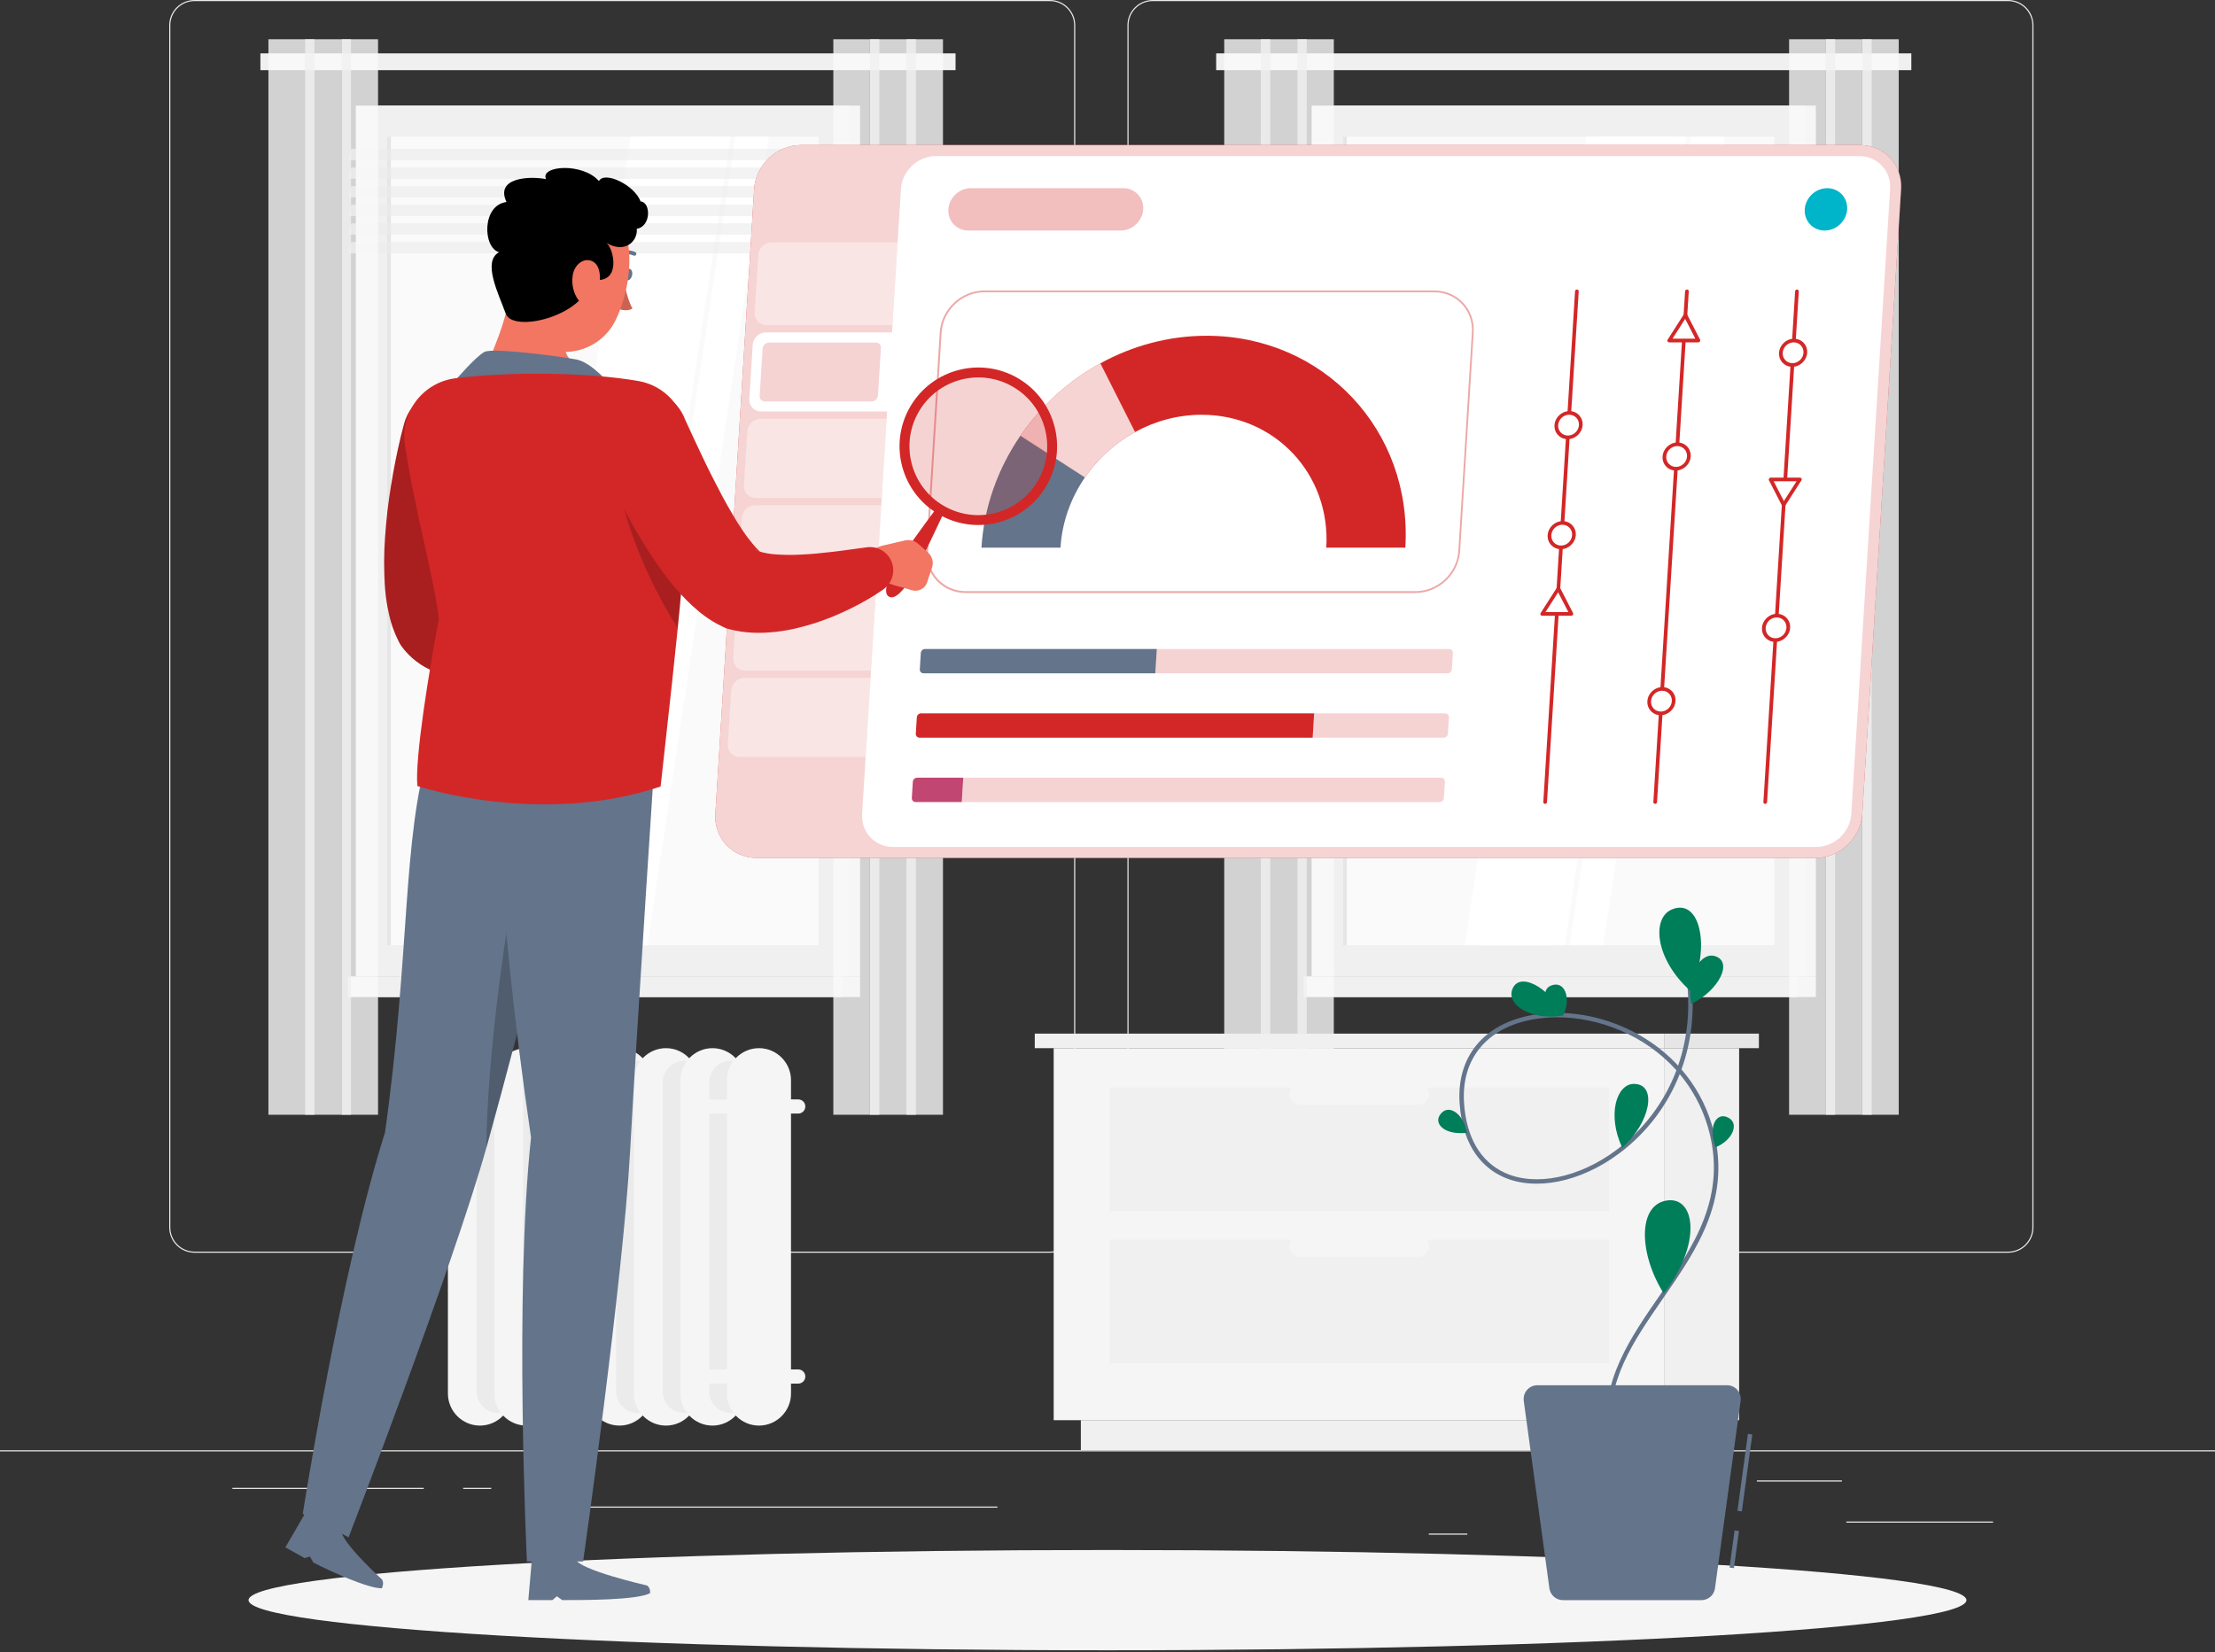 <svg width="500" height="373" viewBox="0 0 500 373" fill="none" xmlns="http://www.w3.org/2000/svg">
<rect x="0" y="0" width="500" height="373" fill="#333333" stroke="none"/>
<g clip-path="url(#clip0_3158_64798)">
<path d="M500 327.45H0V327.7H500V327.45Z" fill="#EBEBEB"/>
<path d="M449.901 343.54H416.781V343.79H449.901V343.54Z" fill="#EBEBEB"/>
<path d="M331.221 346.26H322.531V346.51H331.221V346.26Z" fill="#EBEBEB"/>
<path d="M415.78 334.26H396.59V334.51H415.78V334.26Z" fill="#EBEBEB"/>
<path d="M95.651 335.94H52.461V336.19H95.651V335.94Z" fill="#EBEBEB"/>
<path d="M110.889 335.94H104.559V336.19H110.889V335.94Z" fill="#EBEBEB"/>
<path d="M225.149 340.16H131.469V340.41H225.149V340.16Z" fill="#EBEBEB"/>
<path d="M237.009 282.85H43.909C40.759 282.85 38.199 280.29 38.199 277.14V5.71C38.199 2.56 40.759 0 43.909 0H237.009C240.159 0 242.719 2.56 242.719 5.71V277.14C242.719 280.29 240.159 282.85 237.009 282.85ZM43.909 0.25C40.899 0.25 38.449 2.7 38.449 5.71V277.14C38.449 280.15 40.899 282.6 43.909 282.6H237.009C240.019 282.6 242.469 280.15 242.469 277.14V5.71C242.469 2.7 240.019 0.25 237.009 0.25H43.909Z" fill="#EBEBEB"/>
<path d="M453.31 282.85H260.21C257.06 282.85 254.5 280.29 254.5 277.14V5.71C254.5 2.56 257.06 0 260.21 0H453.31C456.46 0 459.02 2.56 459.02 5.71V277.14C459.02 280.29 456.46 282.85 453.31 282.85ZM260.21 0.25C257.2 0.25 254.75 2.7 254.75 5.71V277.14C254.75 280.15 257.2 282.6 260.21 282.6H453.31C456.32 282.6 458.77 280.15 458.77 277.14V5.71C458.77 2.7 456.32 0.25 453.31 0.25H260.21Z" fill="#EBEBEB"/>
<path d="M301.088 220.461H409.898V23.841H301.088V220.461Z" fill="#E6E6E6"/>
<path d="M296.079 220.461H407.559V23.841H296.079V220.461Z" fill="#F0F0F0"/>
<path d="M301.088 225.121H409.898V220.461H301.088V225.121Z" fill="#E6E6E6"/>
<path d="M294.27 225.121H405.75V220.461H294.27V225.121Z" fill="#F0F0F0"/>
<path d="M400.52 213.42V30.86L303.1 30.86V213.42H400.52Z" fill="#FAFAFA"/>
<path d="M330.66 213.431L358.08 30.871H377.56L350.13 213.431H330.66Z" fill="white"/>
<path d="M333.75 213.431L361.18 30.871H380.65L353.22 213.431H333.75Z" fill="white"/>
<path d="M354.32 213.431L381.74 30.871H389.33L361.91 213.431H354.32Z" fill="white"/>
<path d="M304 213.431V30.871H303.11V213.431H304Z" fill="#E6E6E6"/>
<path opacity="0.6" d="M294.41 36.161H403.22L403.86 33.601H295.06L294.41 36.161Z" fill="#EBEBEB"/>
<path opacity="0.6" d="M294.41 40.37H403.22L403.86 37.81H295.06L294.41 40.37Z" fill="#EBEBEB"/>
<path opacity="0.6" d="M294.41 44.581H403.22L403.86 42.011H295.06L294.41 44.581Z" fill="#EBEBEB"/>
<path opacity="0.6" d="M294.41 48.791H403.22L403.86 46.221H295.06L294.41 48.791Z" fill="#EBEBEB"/>
<path opacity="0.6" d="M294.41 52.991H403.22L403.86 50.431H295.06L294.41 52.991Z" fill="#EBEBEB"/>
<path opacity="0.6" d="M294.41 57.201H403.22L403.86 54.641H295.06L294.41 57.201Z" fill="#EBEBEB"/>
<path d="M431.451 12.051H274.531V15.841H431.451V12.051Z" fill="#F0F0F0"/>
<path opacity="0.8" d="M428.609 8.86H420.359V251.7H428.609V8.86Z" fill="#FAFAFA"/>
<path opacity="0.8" d="M422.499 8.86H420.359V251.7H422.499V8.86Z" fill="#F0F0F0"/>
<path opacity="0.8" d="M420.359 8.86H412.109V251.7H420.359V8.86Z" fill="#FAFAFA"/>
<path opacity="0.8" d="M414.249 8.86H412.109V251.7H414.249V8.86Z" fill="#F0F0F0"/>
<path opacity="0.8" d="M412.109 8.86H403.859V251.7H412.109V8.86Z" fill="#FAFAFA"/>
<path opacity="0.8" d="M301.09 8.86H292.84V251.7H301.09V8.86Z" fill="#FAFAFA"/>
<path opacity="0.8" d="M294.98 8.86H292.84V251.7H294.98V8.86Z" fill="#F0F0F0"/>
<path opacity="0.8" d="M292.852 8.86H284.602V251.7H292.852V8.86Z" fill="#FAFAFA"/>
<path opacity="0.8" d="M286.742 8.86H284.602V251.7H286.742V8.86Z" fill="#F0F0F0"/>
<path opacity="0.8" d="M284.602 8.86H276.352V251.7H284.602V8.86Z" fill="#FAFAFA"/>
<path d="M85.342 220.461H194.152L194.152 23.841H85.342L85.342 220.461Z" fill="#E6E6E6"/>
<path d="M80.321 220.461H191.801L191.801 23.841H80.321L80.321 220.461Z" fill="#F0F0F0"/>
<path d="M85.342 225.121H194.152V220.461H85.342V225.121Z" fill="#E6E6E6"/>
<path d="M78.512 225.121H189.992V220.461H78.512V225.121Z" fill="#F0F0F0"/>
<path d="M184.773 213.431V30.871L87.353 30.871L87.353 213.431H184.773Z" fill="#FAFAFA"/>
<path d="M114.91 213.431L142.33 30.871H161.81L134.38 213.431H114.91Z" fill="white"/>
<path d="M118 213.431L145.42 30.871H164.9L137.47 213.431H118Z" fill="white"/>
<path d="M138.562 213.431L165.993 30.871H173.583L146.152 213.431H138.562Z" fill="white"/>
<path d="M88.242 213.42L88.242 30.86H87.352L87.352 213.42H88.242Z" fill="#E6E6E6"/>
<path opacity="0.6" d="M78.66 36.161H187.46L188.11 33.601H79.31L78.66 36.161Z" fill="#EBEBEB"/>
<path opacity="0.6" d="M78.66 40.37H187.46L188.11 37.81H79.31L78.66 40.37Z" fill="#EBEBEB"/>
<path opacity="0.6" d="M78.66 44.581H187.46L188.11 42.011H79.31L78.66 44.581Z" fill="#EBEBEB"/>
<path opacity="0.6" d="M78.66 48.791H187.46L188.11 46.221H79.31L78.66 48.791Z" fill="#EBEBEB"/>
<path opacity="0.6" d="M78.66 52.991H187.46L188.11 50.431H79.31L78.66 52.991Z" fill="#EBEBEB"/>
<path opacity="0.6" d="M78.66 57.201H187.46L188.11 54.641H79.31L78.66 57.201Z" fill="#EBEBEB"/>
<path d="M215.701 12.051H58.781V15.841H215.701V12.051Z" fill="#F0F0F0"/>
<path opacity="0.8" d="M212.859 8.86H204.609V251.7H212.859V8.86Z" fill="#FAFAFA"/>
<path opacity="0.8" d="M206.749 8.86H204.609V251.7H206.749V8.86Z" fill="#F0F0F0"/>
<path opacity="0.8" d="M204.609 8.86H196.359V251.7H204.609V8.86Z" fill="#FAFAFA"/>
<path opacity="0.8" d="M198.499 8.86H196.359V251.7H198.499V8.86Z" fill="#F0F0F0"/>
<path opacity="0.8" d="M196.359 8.86H188.109V251.7H196.359V8.86Z" fill="#FAFAFA"/>
<path opacity="0.8" d="M85.34 8.86H77.09V251.7H85.34V8.86Z" fill="#FAFAFA"/>
<path opacity="0.8" d="M79.23 8.86H77.09V251.7H79.23V8.86Z" fill="#F0F0F0"/>
<path opacity="0.8" d="M77.09 8.86H68.84V251.7H77.09V8.86Z" fill="#FAFAFA"/>
<path opacity="0.8" d="M70.98 8.86H68.84V251.7H70.98V8.86Z" fill="#F0F0F0"/>
<path opacity="0.8" d="M68.84 8.86H60.59V251.7H68.84V8.86Z" fill="#FAFAFA"/>
<path d="M375.772 320.66H392.582V236.66H375.772V320.66Z" fill="#F0F0F0"/>
<path d="M243.981 327.44H386.441V320.65H243.981V327.44Z" fill="#F0F0F0"/>
<path d="M375.772 236.66H237.852V320.66H375.772V236.66Z" fill="#F5F5F5"/>
<path d="M363.2 245.561H250.41V273.501H363.2V245.561Z" fill="#F0F0F0"/>
<path d="M363.2 279.9H250.41V307.84H363.2V279.9Z" fill="#F0F0F0"/>
<path d="M293.441 249.41H320.181C321.511 249.41 322.591 248.33 322.591 247C322.591 245.67 321.511 244.59 320.181 244.59H293.441C292.111 244.59 291.031 245.67 291.031 247C291.031 248.33 292.111 249.41 293.441 249.41Z" fill="#F5F5F5"/>
<path d="M293.441 283.75H320.181C321.511 283.75 322.591 282.67 322.591 281.34C322.591 280.01 321.511 278.93 320.181 278.93H293.441C292.111 278.93 291.031 280.01 291.031 281.34C291.031 282.67 292.111 283.75 293.441 283.75Z" fill="#F5F5F5"/>
<path d="M233.582 236.66L375.762 236.66V233.38L233.582 233.38V236.66Z" fill="#F0F0F0"/>
<path d="M397.042 233.38H375.762V236.66H397.042V233.38Z" fill="#E6E6E6"/>
<path d="M108.339 321.88C104.369 321.88 101.109 318.63 101.109 314.65V243.89C101.109 239.92 104.359 236.66 108.339 236.66C112.309 236.66 115.569 239.91 115.569 243.89V314.65C115.569 318.62 112.319 321.88 108.339 321.88Z" fill="#F5F5F5"/>
<path d="M112.47 319.031C109.78 319.031 107.59 316.83 107.59 314.15V244.4C107.59 241.71 109.79 239.521 112.47 239.521C115.16 239.521 117.35 241.72 117.35 244.4V314.15C117.35 316.84 115.15 319.031 112.47 319.031Z" fill="#EBEBEB"/>
<path d="M118.828 321.88C114.858 321.88 111.598 318.63 111.598 314.65V243.89C111.598 239.92 114.848 236.66 118.828 236.66C122.798 236.66 126.058 239.91 126.058 243.89V314.65C126.058 318.62 122.808 321.88 118.828 321.88Z" fill="#F5F5F5"/>
<path d="M122.966 319.031C120.276 319.031 118.086 316.83 118.086 314.15V244.4C118.086 241.71 120.286 239.521 122.966 239.521C125.656 239.521 127.846 241.72 127.846 244.4V314.15C127.846 316.84 125.646 319.031 122.966 319.031Z" fill="#EBEBEB"/>
<path d="M136.548 243.89C136.548 239.897 133.313 236.66 129.323 236.66C125.332 236.66 122.098 239.897 122.098 243.89V314.65C122.098 318.643 125.332 321.88 129.323 321.88C133.313 321.88 136.548 318.643 136.548 314.65V243.89Z" fill="#F5F5F5"/>
<path d="M133.466 319.031C130.776 319.031 128.586 316.83 128.586 314.15V244.4C128.586 241.71 130.786 239.521 133.466 239.521C136.156 239.521 138.346 241.72 138.346 244.4V314.15C138.346 316.84 136.146 319.031 133.466 319.031Z" fill="#EBEBEB"/>
<path d="M139.828 321.88C135.858 321.88 132.598 318.63 132.598 314.65V243.89C132.598 239.92 135.848 236.66 139.828 236.66C143.798 236.66 147.058 239.91 147.058 243.89V314.65C147.058 318.62 143.808 321.88 139.828 321.88Z" fill="#F5F5F5"/>
<path d="M143.966 319.031C141.276 319.031 139.086 316.83 139.086 314.15V244.4C139.086 241.71 141.286 239.521 143.966 239.521C146.656 239.521 148.846 241.72 148.846 244.4V314.15C148.846 316.84 146.646 319.031 143.966 319.031Z" fill="#EBEBEB"/>
<path d="M150.328 321.88C146.358 321.88 143.098 318.63 143.098 314.65V243.89C143.098 239.92 146.348 236.66 150.328 236.66C154.298 236.66 157.558 239.91 157.558 243.89V314.65C157.558 318.62 154.308 321.88 150.328 321.88Z" fill="#F5F5F5"/>
<path d="M154.466 319.031C151.776 319.031 149.586 316.83 149.586 314.15V244.4C149.586 241.71 151.786 239.521 154.466 239.521C157.156 239.521 159.346 241.72 159.346 244.4V314.15C159.346 316.84 157.146 319.031 154.466 319.031Z" fill="#EBEBEB"/>
<path d="M160.828 321.88C156.858 321.88 153.598 318.63 153.598 314.65V243.89C153.598 239.92 156.848 236.66 160.828 236.66C164.798 236.66 168.058 239.91 168.058 243.89V314.65C168.058 318.62 164.808 321.88 160.828 321.88Z" fill="#F5F5F5"/>
<path d="M164.958 319.031C162.268 319.031 160.078 316.83 160.078 314.15V244.4C160.078 241.71 162.278 239.521 164.958 239.521C167.648 239.521 169.838 241.72 169.838 244.4V314.15C169.838 316.84 167.638 319.031 164.958 319.031Z" fill="#EBEBEB"/>
<path d="M171.328 321.88C167.358 321.88 164.098 318.63 164.098 314.65V243.89C164.098 239.92 167.348 236.66 171.328 236.66C175.298 236.66 178.558 239.91 178.558 243.89V314.65C178.558 318.62 175.308 321.88 171.328 321.88Z" fill="#F5F5F5"/>
<path d="M180.191 309.2H158.991C158.107 309.2 157.391 309.917 157.391 310.8C157.391 311.684 158.107 312.4 158.991 312.4H180.191C181.074 312.4 181.791 311.684 181.791 310.8C181.791 309.917 181.074 309.2 180.191 309.2Z" fill="#F5F5F5"/>
<path d="M180.191 251.43H158.991C158.111 251.43 157.391 250.71 157.391 249.83C157.391 248.95 158.111 248.23 158.991 248.23H180.191C181.071 248.23 181.791 248.95 181.791 249.83C181.791 250.71 181.071 251.43 180.191 251.43Z" fill="#F5F5F5"/>
<path d="M249.999 372.61C357.082 372.61 443.889 367.542 443.889 361.29C443.889 355.038 357.082 349.97 249.999 349.97C142.917 349.97 56.109 355.038 56.109 361.29C56.109 367.542 142.917 372.61 249.999 372.61Z" fill="#F5F5F5"/>
<path d="M409.83 193.71H170.8C165.33 193.71 161.14 189.24 161.48 183.77L170.24 42.69C170.58 37.22 175.33 32.75 180.79 32.75H419.82C425.28 32.75 429.48 37.22 429.14 42.69L420.38 183.77C420.04 189.24 415.29 193.71 409.83 193.71Z" fill="#d32727"/>
<path opacity="0.8" d="M409.83 193.71H170.8C165.33 193.71 161.14 189.24 161.48 183.77L170.24 42.69C170.58 37.22 175.33 32.75 180.79 32.75H419.82C425.28 32.75 429.48 37.22 429.14 42.69L420.38 183.77C420.04 189.24 415.29 193.71 409.83 193.71Z" fill="white"/>
<path opacity="0.4" d="M201.461 73.41H173.001C171.441 73.41 170.261 72.15 170.361 70.59L171.171 57.56C171.271 56 172.611 54.74 174.161 54.74H202.621L201.461 73.41Z" fill="white"/>
<path d="M419.67 35.24H211.28C207.16 35.24 203.62 38.58 203.37 42.69L201.36 75.06H172.9C171.34 75.06 170 76.32 169.91 77.88L169.15 90.08C169.05 91.64 170.24 92.9 171.79 92.9H200.25L194.61 183.77C194.35 187.89 197.48 191.22 201.6 191.22H409.99C414.11 191.22 417.65 187.88 417.9 183.77L426.66 42.69C426.92 38.57 423.79 35.24 419.67 35.24Z" fill="white"/>
<path opacity="0.4" d="M199.039 112.41H170.58C169.02 112.41 167.84 111.15 167.94 109.59L168.7 97.39C168.8 95.83 170.14 94.57 171.69 94.57H200.149L199.039 112.41Z" fill="white"/>
<path opacity="0.4" d="M197.829 131.9H169.369C167.809 131.9 166.629 130.64 166.729 129.08L167.489 116.88C167.589 115.32 168.929 114.06 170.479 114.06H198.939L197.829 131.9Z" fill="white"/>
<path opacity="0.4" d="M196.622 151.4H168.162C166.602 151.4 165.422 150.14 165.522 148.58L166.282 136.38C166.382 134.82 167.722 133.56 169.272 133.56H197.732L196.622 151.4Z" fill="white"/>
<path opacity="0.4" d="M195.411 170.9H166.951C165.391 170.9 164.211 169.64 164.311 168.08L165.071 155.88C165.171 154.32 166.511 153.06 168.061 153.06H196.521L195.411 170.9Z" fill="white"/>
<path opacity="0.2" d="M172.629 90.63C172.299 90.63 171.999 90.5 171.779 90.28C171.559 90.05 171.459 89.74 171.479 89.41L172.149 78.7C172.199 77.97 172.849 77.35 173.579 77.35H197.709C198.039 77.35 198.339 77.48 198.559 77.7C198.779 77.93 198.879 78.24 198.859 78.57L198.189 89.29C198.139 90.02 197.489 90.64 196.759 90.64H172.629V90.63Z" fill="#d32727"/>
<path opacity="0.3" d="M252.979 52.05H218.569C215.939 52.05 213.919 49.9 214.079 47.27C214.239 44.64 216.529 42.49 219.159 42.49H253.569C256.199 42.49 258.219 44.64 258.059 47.27C257.899 49.9 255.609 52.05 252.979 52.05Z" fill="#d32727"/>
<path d="M416.962 47.27C416.802 49.91 414.522 52.05 411.882 52.05C409.242 52.05 407.232 49.91 407.392 47.27C407.552 44.63 409.832 42.49 412.472 42.49C415.112 42.49 417.122 44.63 416.962 47.27Z" fill="#00B4CA"/>
<path opacity="0.4" d="M319.529 133.89H217.969C212.739 133.89 208.749 129.63 209.069 124.41L212.129 75.07C212.449 69.84 216.969 65.59 222.199 65.59H323.759C328.989 65.59 332.979 69.84 332.659 75.07L329.599 124.41C329.279 129.64 324.759 133.89 319.529 133.89ZM222.189 65.99C217.189 65.99 212.869 70.06 212.559 75.06L209.499 124.4C209.189 129.4 213.009 133.47 218.009 133.47H319.569C324.569 133.47 328.889 129.4 329.199 124.4L332.259 75.06C332.569 70.06 328.749 65.99 323.749 65.99H222.189Z" fill="#d32727"/>
<path d="M230.328 98.389L244.898 107.809C247.808 103.559 251.708 100.029 256.228 97.549L248.398 82.029C241.198 85.979 234.978 91.619 230.328 98.389Z" fill="#d32727"/>
<path opacity="0.8" d="M230.328 98.389L244.898 107.809C247.808 103.559 251.708 100.029 256.228 97.549L248.398 82.029C241.198 85.979 234.978 91.619 230.328 98.389Z" fill="white"/>
<path d="M221.547 123.65H239.387C239.747 117.83 241.747 112.41 244.897 107.81L230.327 98.39C225.307 105.72 222.117 114.37 221.547 123.65Z" fill="#64748b"/>
<path d="M272.358 75.81C263.788 75.81 255.598 78.08 248.398 82.03L256.228 97.55C260.748 95.07 265.878 93.65 271.248 93.65C287.818 93.65 300.408 107.08 299.388 123.65H317.228C318.868 97.23 298.778 75.81 272.358 75.81Z" fill="#d32727"/>
<path d="M260.781 152.03H208.481C207.981 152.03 207.601 151.62 207.631 151.12L207.861 147.44C207.891 146.94 208.321 146.53 208.831 146.53H261.131L260.791 152.03H260.781Z" fill="#64748b"/>
<path opacity="0.2" d="M260.781 152.03H326.781C327.281 152.03 327.711 151.62 327.741 151.12L327.971 147.44C328.001 146.94 327.621 146.53 327.121 146.53H261.121L260.781 152.03Z" fill="#d32727"/>
<path d="M296.298 166.561H207.578C207.078 166.561 206.698 166.151 206.728 165.651L206.958 161.971C206.988 161.471 207.418 161.061 207.928 161.061H296.648L296.308 166.561H296.298Z" fill="#d32727"/>
<path opacity="0.2" d="M296.301 166.561H325.871C326.371 166.561 326.801 166.151 326.841 165.651L327.071 161.971C327.101 161.471 326.721 161.061 326.221 161.061H296.651L296.311 166.561H296.301Z" fill="#d32727"/>
<path d="M217.1 181.09H206.68C206.18 181.09 205.8 180.68 205.83 180.18L206.06 176.5C206.09 176 206.52 175.59 207.02 175.59H217.44L217.1 181.09Z" fill="#C14671"/>
<path opacity="0.2" d="M217.102 181.09H324.972C325.472 181.09 325.902 180.68 325.932 180.18L326.162 176.5C326.192 176 325.812 175.59 325.312 175.59H217.442L217.102 181.09Z" fill="#d32727"/>
<path d="M348.769 181.5C348.539 181.5 348.369 181.31 348.379 181.09L355.539 65.78C355.549 65.55 355.749 65.37 355.979 65.37C356.209 65.37 356.379 65.56 356.369 65.78L349.209 181.09C349.199 181.32 348.999 181.5 348.769 181.5Z" fill="#d32727"/>
<path d="M356.83 95.981C356.74 97.501 355.42 98.741 353.9 98.741C352.38 98.741 351.22 97.501 351.31 95.981C351.4 94.461 352.72 93.221 354.24 93.221C355.76 93.221 356.92 94.461 356.83 95.981Z" fill="white"/>
<path d="M353.881 99.16C352.131 99.16 350.791 97.74 350.901 95.99C351.011 94.24 352.521 92.82 354.271 92.82C356.021 92.82 357.361 94.24 357.251 95.99C357.141 97.74 355.631 99.16 353.881 99.16ZM354.221 93.64C352.931 93.64 351.811 94.69 351.731 95.99C351.651 97.28 352.641 98.34 353.931 98.34C355.221 98.34 356.341 97.29 356.421 95.99C356.501 94.7 355.511 93.64 354.221 93.64Z" fill="#d32727"/>
<path d="M355.287 120.83C355.197 122.35 353.877 123.59 352.357 123.59C350.837 123.59 349.677 122.35 349.767 120.83C349.857 119.31 351.177 118.07 352.697 118.07C354.217 118.07 355.377 119.31 355.287 120.83Z" fill="white"/>
<path d="M352.338 124C350.588 124 349.248 122.58 349.358 120.83C349.468 119.08 350.978 117.66 352.728 117.66C354.478 117.66 355.818 119.08 355.708 120.83C355.598 122.58 354.088 124 352.338 124ZM352.678 118.48C351.388 118.48 350.268 119.53 350.188 120.83C350.108 122.13 351.098 123.18 352.388 123.18C353.678 123.18 354.798 122.13 354.878 120.83C354.958 119.54 353.968 118.48 352.678 118.48Z" fill="#d32727"/>
<path d="M351.779 132.899L348.129 138.619H354.729L351.779 132.899Z" fill="white"/>
<path d="M354.699 139.03H348.099C347.949 139.03 347.819 138.95 347.749 138.82C347.679 138.69 347.689 138.53 347.779 138.41L351.429 132.7C351.589 132.44 352.019 132.44 352.149 132.7L355.089 138.41C355.159 138.54 355.149 138.7 355.059 138.82C354.979 138.95 354.839 139.03 354.689 139.03H354.699ZM348.869 138.2H354.029L351.729 133.73L348.869 138.2Z" fill="#d32727"/>
<path d="M398.449 181.5C398.219 181.5 398.049 181.31 398.059 181.09L405.219 65.78C405.229 65.55 405.429 65.37 405.659 65.37C405.889 65.37 406.059 65.56 406.049 65.78L398.889 181.09C398.879 181.32 398.679 181.5 398.449 181.5Z" fill="#d32727"/>
<path d="M403.669 141.76C403.759 140.24 402.609 139 401.079 139C399.549 139 398.239 140.24 398.149 141.76C398.059 143.28 399.209 144.52 400.739 144.52C402.269 144.52 403.579 143.28 403.669 141.76Z" fill="white"/>
<path d="M400.721 144.93C398.971 144.93 397.631 143.51 397.741 141.76C397.851 140.01 399.361 138.59 401.111 138.59C402.861 138.59 404.201 140.01 404.091 141.76C403.981 143.51 402.471 144.93 400.721 144.93ZM401.061 139.41C399.771 139.41 398.651 140.46 398.571 141.76C398.491 143.05 399.481 144.11 400.771 144.11C402.061 144.11 403.181 143.06 403.261 141.76C403.341 140.46 402.351 139.41 401.061 139.41Z" fill="#d32727"/>
<path d="M407.529 79.641C407.619 78.121 406.469 76.881 404.939 76.881C403.409 76.881 402.099 78.121 402.009 79.641C401.919 81.161 403.069 82.401 404.599 82.401C406.129 82.401 407.439 81.161 407.529 79.641Z" fill="white"/>
<path d="M404.568 82.82C402.818 82.82 401.478 81.4 401.588 79.65C401.698 77.9 403.208 76.481 404.958 76.481C406.708 76.481 408.048 77.9 407.938 79.65C407.828 81.4 406.318 82.82 404.568 82.82ZM404.908 77.3C403.618 77.3 402.498 78.35 402.418 79.65C402.338 80.941 403.328 82.001 404.618 82.001C405.908 82.001 407.028 80.951 407.108 79.65C407.188 78.361 406.198 77.3 404.908 77.3Z" fill="#d32727"/>
<path d="M402.639 113.96L399.699 108.25H406.289L402.639 113.96Z" fill="white"/>
<path d="M402.609 114.38C402.459 114.38 402.329 114.3 402.259 114.17L399.319 108.46C399.249 108.33 399.259 108.17 399.349 108.05C399.429 107.92 399.569 107.84 399.719 107.84H406.319C406.469 107.84 406.599 107.92 406.669 108.05C406.739 108.18 406.729 108.34 406.639 108.46L402.989 114.17C402.909 114.3 402.769 114.38 402.619 114.38H402.609ZM400.379 108.67L402.679 113.14L405.539 108.67H400.379Z" fill="#d32727"/>
<path d="M373.609 181.5C373.379 181.5 373.209 181.31 373.219 181.09L380.379 65.78C380.389 65.55 380.589 65.37 380.819 65.37C381.049 65.37 381.219 65.56 381.209 65.78L374.049 181.09C374.039 181.32 373.839 181.5 373.609 181.5Z" fill="#d32727"/>
<path d="M381.24 103.071C381.15 104.591 379.83 105.831 378.31 105.831C376.79 105.831 375.63 104.591 375.72 103.071C375.81 101.551 377.13 100.311 378.65 100.311C380.17 100.311 381.33 101.551 381.24 103.071Z" fill="white"/>
<path d="M378.279 106.24C376.529 106.24 375.189 104.82 375.299 103.07C375.409 101.32 376.919 99.9 378.669 99.9C380.419 99.9 381.759 101.32 381.649 103.07C381.539 104.82 380.029 106.24 378.279 106.24ZM378.619 100.72C377.329 100.72 376.209 101.77 376.129 103.07C376.049 104.36 377.039 105.42 378.329 105.42C379.619 105.42 380.739 104.37 380.819 103.07C380.899 101.77 379.909 100.72 378.619 100.72Z" fill="#d32727"/>
<path d="M377.81 158.3C377.72 159.82 376.4 161.06 374.88 161.06C373.36 161.06 372.2 159.82 372.29 158.3C372.38 156.78 373.7 155.54 375.22 155.54C376.74 155.54 377.9 156.78 377.81 158.3Z" fill="white"/>
<path d="M374.85 161.48C373.1 161.48 371.76 160.06 371.87 158.31C371.98 156.56 373.49 155.14 375.24 155.14C376.99 155.14 378.33 156.56 378.22 158.31C378.11 160.06 376.6 161.48 374.85 161.48ZM375.19 155.96C373.9 155.96 372.78 157.01 372.7 158.31C372.62 159.61 373.61 160.66 374.9 160.66C376.19 160.66 377.31 159.61 377.39 158.31C377.47 157.02 376.48 155.96 375.19 155.96Z" fill="#d32727"/>
<path d="M380.461 71.17L376.801 76.88H383.401L380.461 71.17Z" fill="white"/>
<path d="M383.371 77.3H376.771C376.621 77.3 376.491 77.22 376.421 77.09C376.351 76.96 376.361 76.8 376.451 76.68L380.101 70.97C380.261 70.71 380.691 70.71 380.821 70.97L383.761 76.68C383.831 76.81 383.821 76.97 383.731 77.09C383.651 77.22 383.511 77.3 383.361 77.3H383.371ZM377.541 76.47H382.701L380.401 72L377.541 76.47Z" fill="#d32727"/>
<path d="M111.541 100.85L110.531 105.72L109.531 110.71C108.871 114.03 108.311 117.36 107.801 120.62C107.551 122.25 107.351 123.86 107.171 125.45C106.981 127.04 106.851 128.58 106.771 130.07C106.681 131.55 106.711 132.97 106.761 134.15C106.801 135.32 107.011 136.32 106.971 136.43L106.301 135.28C106.001 134.98 105.451 134.7 105.361 134.83C105.251 134.93 105.621 135.19 106.261 135.36C106.891 135.53 107.791 135.65 108.771 135.7C109.761 135.75 110.851 135.7 111.991 135.62C114.281 135.47 116.731 135.08 119.221 134.62C120.471 134.38 121.731 134.14 123.001 133.86L126.741 133.05L127.241 132.94C130.071 132.33 132.861 134.12 133.481 136.96C133.931 139.04 133.081 141.09 131.481 142.29L129.621 143.67L127.771 144.92C126.521 145.72 125.251 146.5 123.931 147.22C121.291 148.67 118.521 149.95 115.461 151C113.931 151.52 112.321 151.95 110.591 152.31C108.851 152.65 107.001 152.9 104.901 152.86C102.811 152.81 100.451 152.54 97.841 151.52C95.251 150.54 92.481 148.49 90.641 145.91C90.441 145.63 90.271 145.35 90.121 145.06L89.971 144.76C88.391 141.63 87.861 139.08 87.411 136.72C86.991 134.36 86.851 132.19 86.771 130.1C86.701 128.01 86.701 125.98 86.771 124C86.861 122.02 87.001 120.07 87.181 118.15C87.521 114.31 88.091 110.56 88.741 106.86C89.081 105.01 89.431 103.17 89.841 101.33C90.051 100.41 90.251 99.5 90.471 98.58L91.201 95.75C92.651 90.15 98.361 86.79 103.961 88.24C109.391 89.64 112.711 95.05 111.591 100.48L111.511 100.86L111.541 100.85Z" fill="#d32727"/>
<path opacity="0.2" d="M111.541 100.85L110.531 105.72L109.531 110.71C108.871 114.03 108.311 117.36 107.801 120.62C107.551 122.25 107.351 123.86 107.171 125.45C106.981 127.04 106.851 128.58 106.771 130.07C106.681 131.55 106.711 132.97 106.761 134.15C106.801 135.32 107.011 136.32 106.971 136.43L106.301 135.28C106.001 134.98 105.451 134.7 105.361 134.83C105.251 134.93 105.621 135.19 106.261 135.36C106.891 135.53 107.791 135.65 108.771 135.7C109.761 135.75 110.851 135.7 111.991 135.62C114.281 135.47 116.731 135.08 119.221 134.62C120.471 134.38 121.731 134.14 123.001 133.86L126.741 133.05L127.241 132.94C130.071 132.33 132.861 134.12 133.481 136.96C133.931 139.04 133.081 141.09 131.481 142.29L129.621 143.67L127.771 144.92C126.521 145.72 125.251 146.5 123.931 147.22C121.291 148.67 118.521 149.95 115.461 151C113.931 151.52 112.321 151.95 110.591 152.31C108.851 152.65 107.001 152.9 104.901 152.86C102.811 152.81 100.451 152.54 97.841 151.52C95.251 150.54 92.481 148.49 90.641 145.91C90.441 145.63 90.271 145.35 90.121 145.06L89.971 144.76C88.391 141.63 87.861 139.08 87.411 136.72C86.991 134.36 86.851 132.19 86.771 130.1C86.701 128.01 86.701 125.98 86.771 124C86.861 122.02 87.001 120.07 87.181 118.15C87.521 114.31 88.091 110.56 88.741 106.86C89.081 105.01 89.431 103.17 89.841 101.33C90.051 100.41 90.251 99.5 90.471 98.58L91.201 95.75C92.651 90.15 98.361 86.79 103.961 88.24C109.391 89.64 112.711 95.05 111.591 100.48L111.511 100.86L111.541 100.85Z" fill="black"/>
<path d="M86.232 356.62C86.232 356.62 76.762 348.03 76.972 345.32L69.102 341.29L64.422 349.37L68.772 351.8L69.952 351.44L70.742 352.81C74.662 354.82 83.222 358.72 86.212 358.61C86.792 357.31 86.222 356.61 86.222 356.61L86.232 356.62Z" fill="#64748b"/>
<path d="M86.914 255.67C92.634 214.7 90.764 189.8 96.774 169.61L133.974 166.62C133.974 166.62 117.484 231.61 109.924 258.68C102.334 285.85 78.694 347.1 78.694 347.1L68.344 341.8C68.344 341.8 76.844 287.37 86.914 255.68V255.67Z" fill="#64748b"/>
<path opacity="0.2" d="M117.251 196.91C114.721 202.76 109.781 240.34 109.801 259.1C109.841 258.96 109.881 258.81 109.921 258.67C112.571 249.16 116.341 234.96 120.101 220.54L117.251 196.91Z" fill="black"/>
<path d="M146.002 357.97C146.002 357.97 130.572 354.47 129.862 351.96H120.072L119.262 361.28H124.702L125.702 360.42L126.912 361.28C131.322 361.28 144.042 361.32 146.772 359.68C146.792 358.27 145.992 357.96 145.992 357.96L146.002 357.97Z" fill="#64748b"/>
<path d="M119.873 256.82C111.703 201.3 111.703 166.94 111.703 166.94L148.103 166.35C148.103 166.35 143.733 232.55 142.213 260.28C140.633 289.11 131.633 352.56 131.633 352.56H118.943C118.943 352.56 116.043 292.46 119.873 256.82Z" fill="#64748b"/>
<path d="M115.921 62.72C114.191 73.6 111.051 79.45 108.941 84.86C112.611 88.27 120.471 92.51 128.411 92.4C136.351 92.29 134.891 86.92 132.761 84.15C127.081 81.28 126.851 78.38 128.241 75.83L115.911 62.72H115.921Z" fill="#F27661"/>
<path d="M102.32 86.4C102.32 86.4 107.38 80.45 109.38 79.45C111.37 78.45 126.51 80.5 130.08 81.16C133.65 81.82 138 87.14 138 87.14L102.32 86.39V86.4Z" fill="#64748b"/>
<path d="M140.982 61.809C140.822 62.529 141.072 63.189 141.542 63.289C142.012 63.389 142.522 62.889 142.682 62.179C142.842 61.459 142.592 60.799 142.122 60.699C141.652 60.599 141.142 61.099 140.982 61.809Z" fill="#64748b"/>
<path d="M140.711 62.8C140.711 62.8 141.421 67.29 142.771 69.67C141.231 70.58 139.191 69.57 139.191 69.57L140.711 62.8Z" fill="#CC6352"/>
<path d="M143.461 57.68C143.341 57.76 143.191 57.77 143.051 57.71C141.311 56.95 140.001 57.78 139.941 57.82C139.741 57.95 139.471 57.89 139.351 57.69C139.221 57.49 139.281 57.22 139.471 57.09C139.541 57.04 141.211 55.96 143.391 56.91C143.611 57.01 143.711 57.26 143.611 57.48C143.571 57.56 143.521 57.63 143.451 57.67L143.461 57.68Z" fill="#64748b"/>
<path d="M117.183 54.509C115.743 63.429 114.453 68.579 117.903 74.059C123.083 82.299 134.893 80.619 138.973 72.279C142.643 64.779 144.373 51.449 136.523 46.089C128.783 40.799 118.623 45.589 117.193 54.509H117.183Z" fill="#F27661"/>
<path d="M133.393 63.05C140.613 64.61 138.513 55.69 136.793 54.8C141.123 57.4 144.013 54.39 143.743 51.66C147.063 51.1 146.893 45.6 144.613 45.49C143.173 41.71 136.443 38.55 135.193 40.88C131.553 36.66 121.843 37.38 123.253 40.44C119.553 39.72 111.703 40.05 114.333 45.61C108.723 46.33 108.983 55.94 112.653 56.94C108.823 59.06 112.533 66.3 114.173 70.84C115.793 75.29 132.303 71.34 133.383 63.06L133.393 63.05Z" fill="black"/>
<path d="M129.281 62.14C128.951 64.27 129.531 66.28 130.471 67.6C131.881 69.58 134.061 68.35 134.901 65.94C135.661 63.77 135.841 60.14 133.831 59.05C131.851 57.98 129.651 59.71 129.281 62.15V62.14Z" fill="#F27661"/>
<path d="M102.834 85.4C115.134 83.88 132.574 84.02 144.164 86.04C150.064 87.07 154.484 91.99 154.964 97.96C156.404 115.63 152.494 146.51 149.124 177.59C121.874 186.73 94.214 177.47 94.214 177.47C93.604 171.2 96.984 150.65 99.094 139.68C97.544 128.35 93.624 115.38 91.404 100.34C90.324 93.04 95.524 86.3 102.854 85.4H102.834Z" fill="#d32727"/>
<path opacity="0.2" d="M139.844 110.14C141.704 120.78 147.594 133.46 152.984 141.85C153.724 134.5 154.344 127.5 154.744 121.04L139.854 110.14H139.844Z" fill="black"/>
<path d="M229.93 85.479C221.49 80.459 210.57 83.229 205.55 91.679C200.71 99.819 203.13 110.229 210.86 115.469C209.08 117.869 203.88 124.929 202.27 127.639C200.31 130.929 199.27 133.889 200.65 134.709C202.03 135.529 204.13 133.199 206.09 129.909C207.7 127.199 211.42 119.259 212.68 116.549C220.98 120.849 231.28 117.999 236.12 109.859C241.14 101.419 238.37 90.509 229.93 85.479ZM234.2 108.709C229.81 116.089 220.27 118.509 212.9 114.129C205.52 109.739 203.09 100.199 207.48 92.819C211.87 85.439 221.41 83.019 228.79 87.409C236.17 91.799 238.59 101.329 234.21 108.709H234.2Z" fill="#d32727"/>
<path opacity="0.2" d="M234.929 109.15C230.299 116.93 220.239 119.48 212.469 114.86C204.689 110.23 202.119 100.18 206.749 92.39C211.379 84.61 221.439 82.05 229.219 86.68C236.999 91.3 239.559 101.36 234.929 109.14V109.15Z" fill="#d32727"/>
<path d="M209.431 124.71L207.271 122.79C206.461 122.07 205.341 121.78 204.281 122.03L199.321 123.17C197.341 123.62 195.701 125.01 194.921 126.89L194.441 128.05C197.811 131.48 203.991 132.7 203.991 132.7L205.711 133.24C207.241 133.72 208.801 132.96 209.291 131.48L210.411 128.08C210.801 126.91 210.411 125.56 209.431 124.69V124.71Z" fill="#F27661"/>
<path d="M154.472 94.339L156.492 98.729L158.602 103.209C160.012 106.189 161.502 109.099 162.992 111.929C163.742 113.339 164.522 114.719 165.312 116.039C166.082 117.379 166.872 118.649 167.682 119.829C168.472 121.009 169.312 122.079 170.032 122.949C170.732 123.819 171.462 124.429 171.472 124.529L170.242 124.029C171.042 124.469 172.682 124.969 174.602 125.129C176.522 125.299 178.712 125.349 180.972 125.209C183.242 125.109 185.602 124.869 187.992 124.589C189.192 124.439 190.402 124.299 191.612 124.119L195.182 123.639L195.682 123.569C198.562 123.179 201.212 125.199 201.592 128.079C201.872 130.139 200.902 132.089 199.282 133.169L197.462 134.369L195.672 135.449C194.462 136.139 193.242 136.809 191.982 137.419C190.722 138.019 189.452 138.619 188.132 139.159C186.822 139.689 185.472 140.189 184.092 140.649C181.322 141.519 178.412 142.299 175.202 142.649C172.002 142.999 168.442 143.099 164.342 141.989C164.082 141.919 163.832 141.829 163.592 141.719L163.112 141.489C159.992 140.009 158.022 138.339 156.252 136.749C154.502 135.149 153.102 133.529 151.782 131.929C149.162 128.729 147.012 125.529 145.042 122.289C143.052 119.069 141.302 115.789 139.652 112.489C138.842 110.829 138.032 109.179 137.292 107.489C136.922 106.649 136.542 105.809 136.192 104.949L135.122 102.279C132.972 96.909 135.572 90.819 140.942 88.659C146.142 86.569 152.022 88.949 154.342 93.979L154.512 94.349L154.472 94.339Z" fill="#d32727"/>
<path d="M362.848 323.89C361.298 311.8 368.048 302.05 374.568 292.61C382.238 281.51 390.168 270.03 385.478 254.29C384.128 249.76 381.928 245.83 379.168 242.52C376.398 249.59 371.728 255.79 365.418 260.49C356.718 266.96 346.448 269.01 339.248 265.7C335.188 263.84 330.208 259.45 329.488 249.17C328.758 238.65 334.868 231.18 345.828 229.19C356.748 227.21 370.098 231.18 378.808 240.61C380.968 234.35 381.648 227.45 380.648 220.36L381.638 220.22C382.688 227.67 381.928 234.91 379.568 241.46C382.588 244.95 384.988 249.15 386.438 254.01C391.268 270.21 383.198 281.89 375.388 293.18C368.678 302.89 362.348 312.05 363.838 323.76L362.848 323.89ZM351.508 229.69C349.628 229.69 347.778 229.85 346.008 230.17C335.598 232.06 329.798 239.13 330.488 249.1C331.028 256.85 334.198 262.28 339.668 264.79C346.538 267.95 356.418 265.95 364.828 259.69C371.128 255 375.748 248.77 378.428 241.66C371.368 233.77 361.008 229.69 351.518 229.69H351.508Z" fill="#64748b"/>
<path d="M381.571 223.72C373.651 216.65 372.741 207.32 377.381 205.35C383.811 202.62 386.211 213.98 381.571 223.72Z" fill="#007D59"/>
<path d="M375.559 292.05C369.899 283.06 369.589 271.83 376.469 271.03C382.759 270.3 384.149 280.96 375.559 292.05Z" fill="#007D59"/>
<path d="M381.752 226.679C380.662 219.979 383.962 214.979 387.062 215.859C391.352 217.089 387.982 223.699 381.752 226.679Z" fill="#007D59"/>
<path d="M366.178 259.12C362.708 251.64 364.938 244.7 368.848 244.73C374.268 244.77 372.488 253.6 366.178 259.12Z" fill="#007D59"/>
<path d="M352.859 229.29C345.709 230.5 340.359 227 341.279 223.69C342.569 219.1 349.639 222.66 352.859 229.29Z" fill="#007D59"/>
<path d="M352.858 229.29C348.468 226.95 347.828 223.47 350.098 222.54C353.248 221.25 354.748 225.44 352.858 229.29Z" fill="#007D59"/>
<path d="M387.281 259.04C385.551 254.38 387.381 251.34 389.691 252.16C392.901 253.29 391.251 257.41 387.281 259.04Z" fill="#007D59"/>
<path d="M331.11 255.78C326.16 256.32 323.67 253.81 325.02 251.76C326.89 248.92 330.49 251.53 331.11 255.78Z" fill="#007D59"/>
<path d="M394.563 323.751L392.203 341.111L393.194 341.246L395.554 323.886L394.563 323.751Z" fill="#64748b"/>
<path d="M391.555 345.544L390.414 353.937L391.405 354.071L392.546 345.678L391.555 345.544Z" fill="#64748b"/>
<path d="M343.96 316.28L349.75 358.62C349.96 360.15 351.27 361.29 352.81 361.29H384.07C385.61 361.29 386.92 360.15 387.13 358.62L392.92 316.28C393.17 314.43 391.73 312.77 389.86 312.77H347.03C345.16 312.77 343.72 314.42 343.97 316.28H343.96Z" fill="#64748b"/>
</g>
<defs>
<clipPath id="clip0_3158_64798">
<rect width="500" height="372.61" fill="white"/>
</clipPath>
</defs>
</svg>
